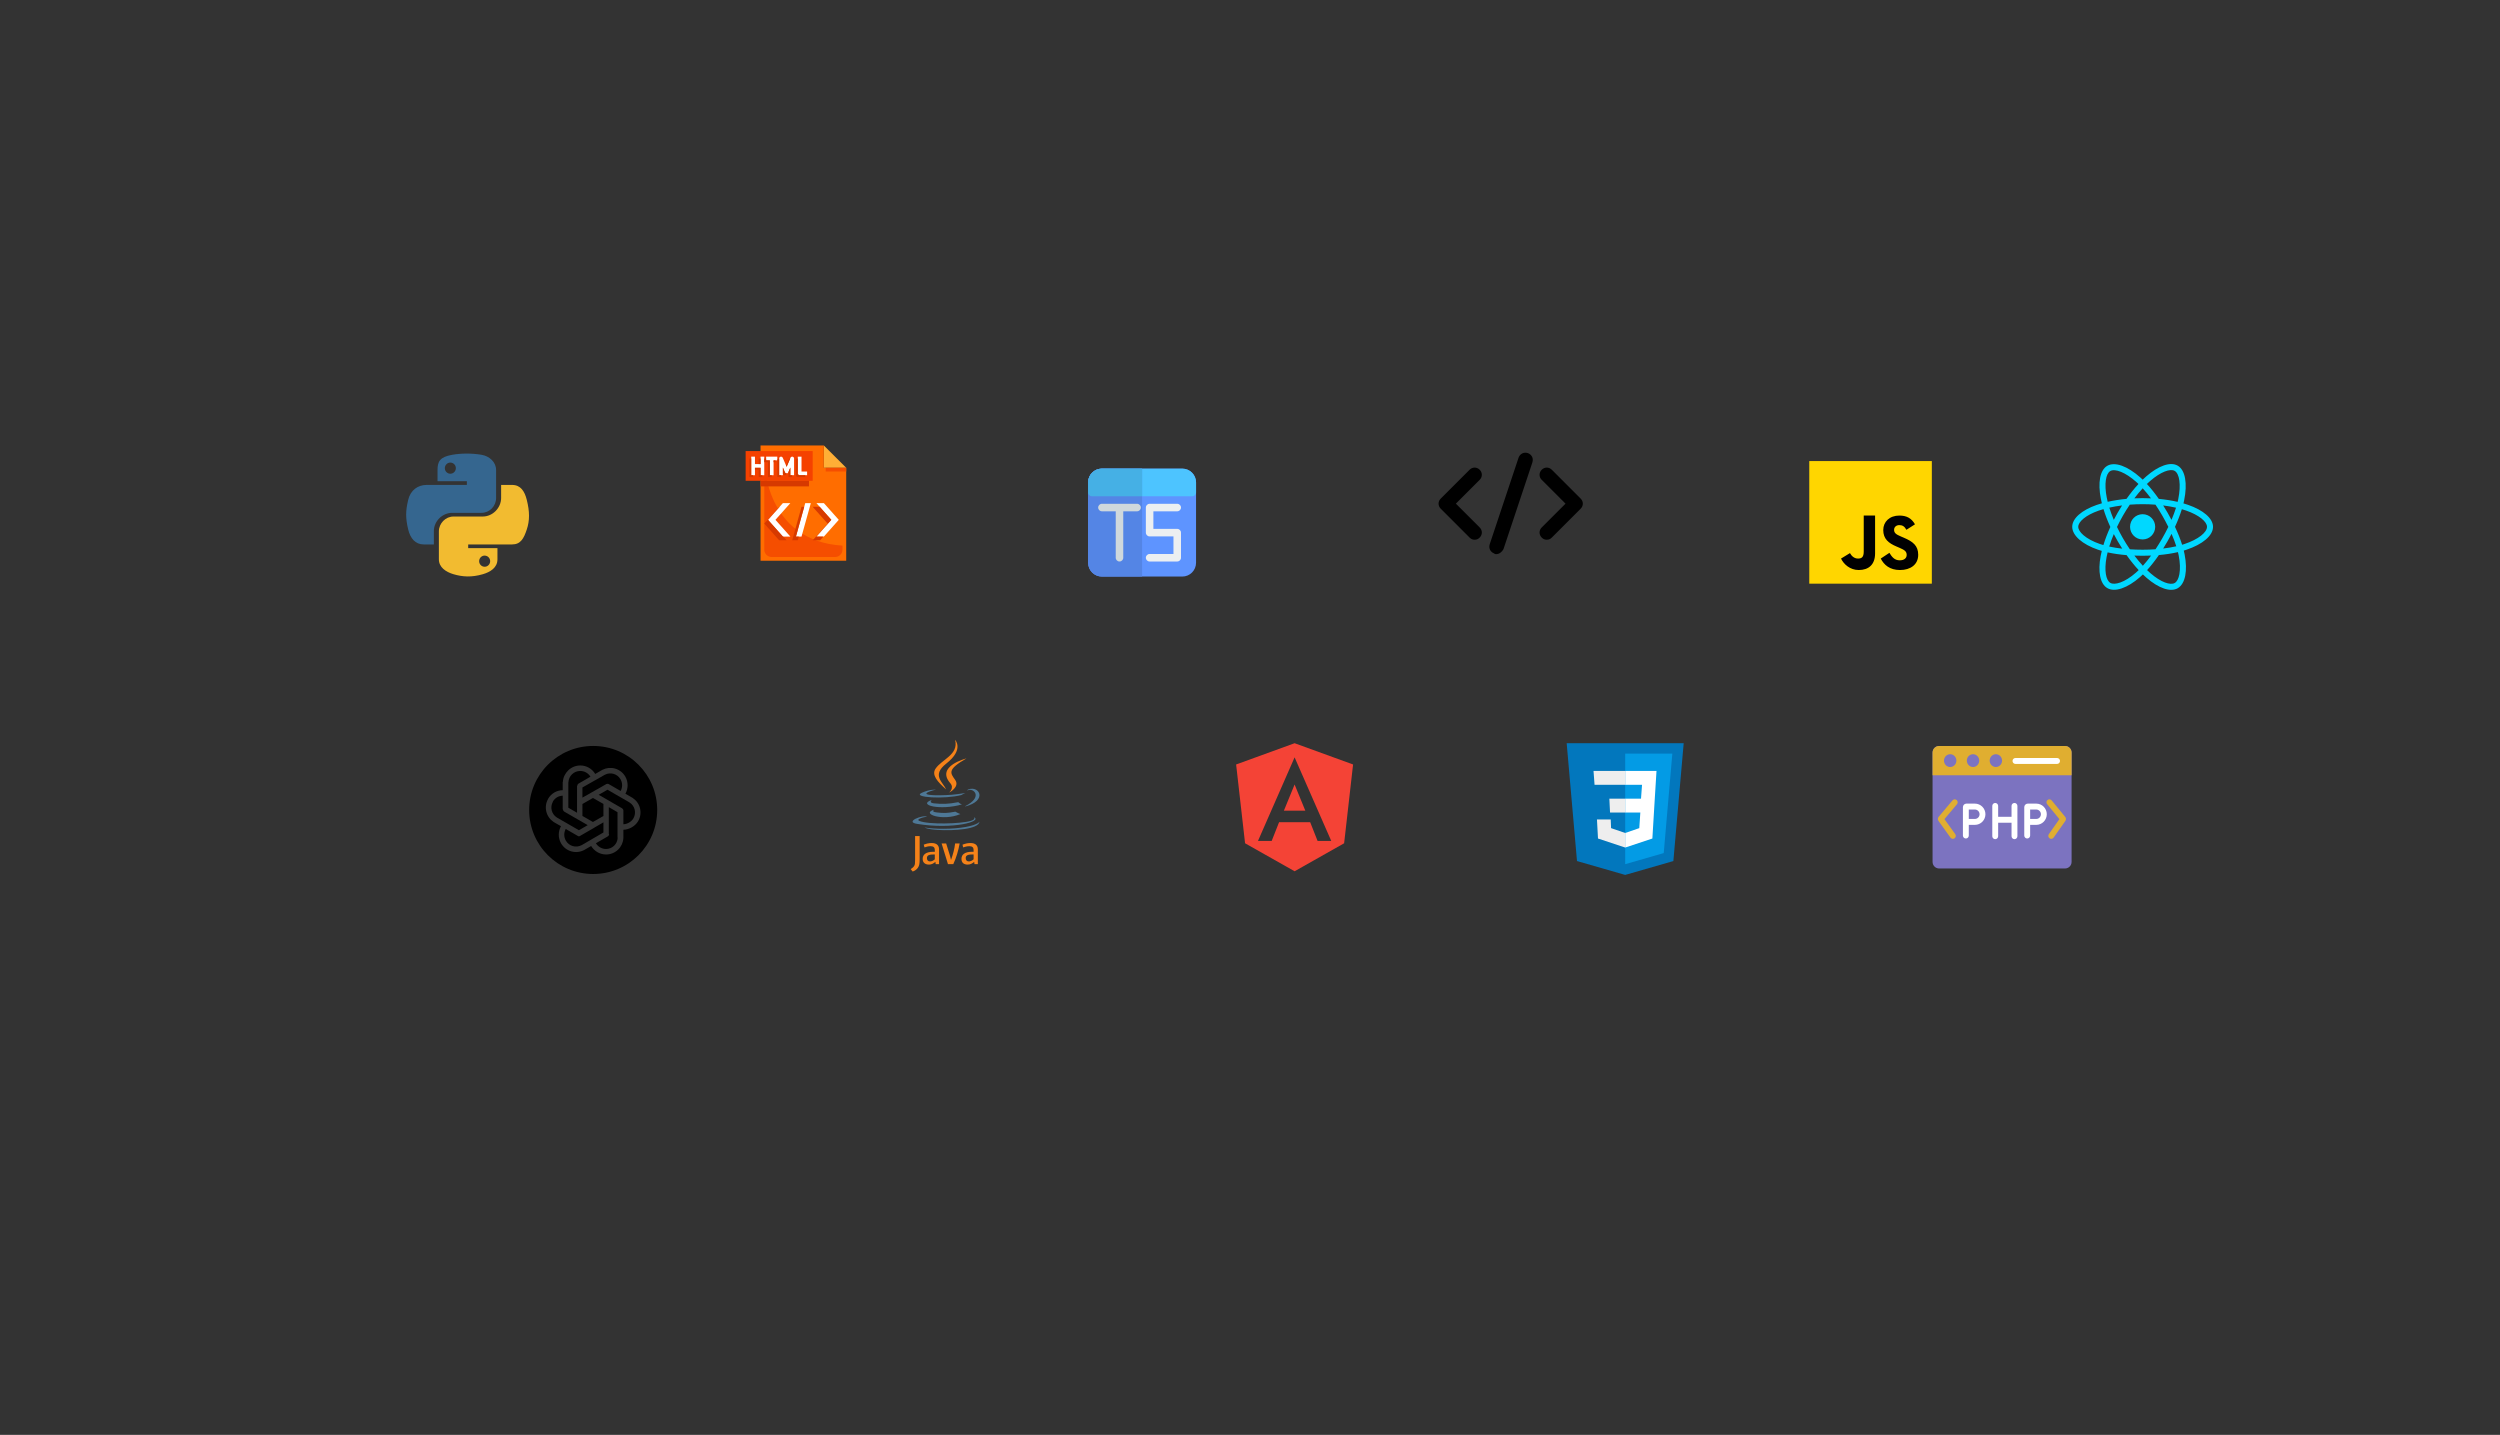 <svg xmlns="http://www.w3.org/2000/svg" xmlns:xlink="http://www.w3.org/1999/xlink" width="1366" zoomAndPan="magnify" viewBox="0 0 1024.5 588" height="784" preserveAspectRatio="xMidYMid meet" version="1.0"><rect x="0" y="0" width="1024.5" height="588" fill="#333333" stroke="none"/><defs><clipPath id="4e0b844ab5"><path d="M 373 303.191 L 401 303.191 L 401 357.164 L 373 357.164 Z M 373 303.191 " clip-rule="nonzero"/></clipPath><clipPath id="e9237e4e4c"><path d="M 337 182.562 L 346.785 182.562 L 346.785 192 L 337 192 Z M 337 182.562 " clip-rule="nonzero"/></clipPath><clipPath id="8197b5eec0"><path d="M 311 182.562 L 346.785 182.562 L 346.785 229.789 L 311 229.789 Z M 311 182.562 " clip-rule="nonzero"/></clipPath><clipPath id="f2a5b770e8"><path d="M 338 191 L 346.785 191 L 346.785 194 L 338 194 Z M 338 191 " clip-rule="nonzero"/></clipPath><clipPath id="1aba5d431c"><path d="M 305.559 184 L 334 184 L 334 198 L 305.559 198 Z M 305.559 184 " clip-rule="nonzero"/></clipPath><clipPath id="7d3eefa297"><path d="M 642.012 304.566 L 689.988 304.566 L 689.988 358.543 L 642.012 358.543 Z M 642.012 304.566 " clip-rule="nonzero"/></clipPath><clipPath id="411687b485"><path d="M 446.016 192.152 L 490.246 192.152 L 490.246 236.379 L 446.016 236.379 Z M 446.016 192.152 " clip-rule="nonzero"/></clipPath><clipPath id="176c08a396"><path d="M 446.016 192.152 L 490.246 192.152 L 490.246 204 L 446.016 204 Z M 446.016 192.152 " clip-rule="nonzero"/></clipPath><clipPath id="a4cdbf472d"><path d="M 446.016 192.152 L 469 192.152 L 469 236.379 L 446.016 236.379 Z M 446.016 192.152 " clip-rule="nonzero"/></clipPath><clipPath id="07f4603ad9"><path d="M 446.016 192.152 L 469 192.152 L 469 204 L 446.016 204 Z M 446.016 192.152 " clip-rule="nonzero"/></clipPath><clipPath id="18273249bc"><path d="M 791.965 305.691 L 848.938 305.691 L 848.938 355.918 L 791.965 355.918 Z M 791.965 305.691 " clip-rule="nonzero"/></clipPath><clipPath id="db7e2fb6c8"><path d="M 791.965 305.691 L 848.938 305.691 L 848.938 318 L 791.965 318 Z M 791.965 305.691 " clip-rule="nonzero"/></clipPath><clipPath id="3abe412151"><path d="M 216.848 305.691 L 269.324 305.691 L 269.324 358.164 L 216.848 358.164 Z M 216.848 305.691 " clip-rule="nonzero"/></clipPath><clipPath id="08dc8114f1"><path d="M 179 198 L 217 198 L 217 236.645 L 179 236.645 Z M 179 198 " clip-rule="nonzero"/></clipPath><clipPath id="f2937b994a"><path d="M 166.234 185.668 L 204 185.668 L 204 224 L 166.234 224 Z M 166.234 185.668 " clip-rule="nonzero"/></clipPath><clipPath id="161dd5ca0d"><path d="M 741.438 188.953 L 791.664 188.953 L 791.664 239.18 L 741.438 239.18 Z M 741.438 188.953 " clip-rule="nonzero"/></clipPath><clipPath id="0b1362f95b"><path d="M 589.098 191 L 608 191 L 608 222 L 589.098 222 Z M 589.098 191 " clip-rule="nonzero"/></clipPath><clipPath id="cbfc3bc58e"><path d="M 610 185.113 L 629 185.113 L 629 227.09 L 610 227.09 Z M 610 185.113 " clip-rule="nonzero"/></clipPath><clipPath id="718911dfa2"><path d="M 506.539 304.566 L 554.516 304.566 L 554.516 357.043 L 506.539 357.043 Z M 506.539 304.566 " clip-rule="nonzero"/></clipPath><clipPath id="69021edba5"><path d="M 849.199 190 L 906.922 190 L 906.922 242 L 849.199 242 Z M 849.199 190 " clip-rule="nonzero"/></clipPath></defs><path fill="#4e7896" d="M 382.832 331.812 C 382.832 331.812 381.402 332.68 383.824 332.926 C 386.742 333.297 388.297 333.234 391.523 332.617 C 391.523 332.617 392.395 333.172 393.574 333.605 C 386.309 336.695 377.117 333.422 382.832 331.812 Z M 381.898 327.793 C 381.898 327.793 380.348 328.969 382.77 329.215 C 385.938 329.527 388.418 329.586 392.703 328.723 C 392.703 328.723 393.262 329.34 394.195 329.648 C 385.438 332.246 375.629 329.898 381.898 327.793 Z M 399.039 334.84 C 399.039 334.84 400.094 335.707 397.859 336.387 C 393.699 337.625 380.41 337.996 376.684 336.387 C 375.379 335.832 377.863 335.027 378.672 334.902 C 379.477 334.719 379.914 334.719 379.914 334.719 C 378.484 333.73 370.414 336.758 375.816 337.625 C 390.656 340.035 402.887 336.574 399.039 334.84 Z M 383.516 323.59 C 383.516 323.59 376.746 325.199 381.094 325.754 C 382.957 326 386.621 325.941 390.035 325.691 C 392.828 325.445 395.621 324.949 395.621 324.949 C 395.621 324.949 394.629 325.383 393.945 325.816 C 387.055 327.609 373.828 326.805 377.617 324.949 C 380.844 323.406 383.516 323.59 383.516 323.59 Z M 395.621 330.328 C 402.578 326.742 399.348 323.281 397.113 323.715 C 396.555 323.836 396.305 323.961 396.305 323.961 C 396.305 323.961 396.492 323.59 396.926 323.465 C 401.336 321.922 404.812 328.102 395.5 330.516 C 395.5 330.516 395.562 330.453 395.621 330.328 Z M 384.199 340.098 C 390.902 340.527 401.148 339.848 401.398 336.695 C 401.398 336.695 400.902 337.934 395.871 338.859 C 390.16 339.91 383.082 339.785 378.922 339.105 C 378.922 339.105 379.789 339.848 384.199 340.098 Z M 384.199 340.098 " fill-opacity="1" fill-rule="nonzero"/><g clip-path="url(#4e0b844ab5)"><path fill="#f58219" d="M 391.398 303.191 C 391.398 303.191 395.25 307.086 387.738 312.957 C 381.715 317.719 386.371 320.438 387.738 323.527 C 384.195 320.375 381.652 317.594 383.391 314.996 C 385.938 311.164 392.953 309.312 391.398 303.191 Z M 389.414 320.934 C 391.215 322.973 388.918 324.828 388.918 324.828 C 388.918 324.828 393.512 322.477 391.402 319.574 C 389.477 316.789 387.984 315.43 396.059 310.797 C 396.059 310.797 383.328 313.949 389.414 320.934 Z M 384.82 354.129 L 384.82 348.07 C 384.82 346.523 383.949 345.473 381.777 345.473 C 380.535 345.473 379.477 345.781 378.547 346.152 L 378.859 347.266 C 379.539 347.02 380.41 346.77 381.34 346.77 C 382.52 346.77 383.078 347.266 383.078 348.254 L 383.078 349.059 L 382.461 349.059 C 379.48 349.059 378.113 350.172 378.113 351.965 C 378.113 353.449 379.043 354.312 380.719 354.312 C 381.777 354.312 382.582 353.82 383.328 353.199 L 383.453 354.129 Z M 383.078 352.152 C 382.457 352.707 381.777 353.016 381.156 353.016 C 380.348 353.016 379.852 352.523 379.852 351.656 C 379.852 350.789 380.348 350.172 382.336 350.172 L 383.078 350.172 Z M 390.656 354.129 L 388.48 354.129 L 385.875 345.66 L 387.738 345.66 L 389.352 350.852 L 389.723 352.398 C 390.531 350.172 391.152 347.887 391.402 345.66 L 393.262 345.66 C 392.766 348.441 391.898 351.469 390.656 354.129 Z M 400.715 354.129 L 400.715 348.07 C 400.715 346.523 399.844 345.473 397.672 345.473 C 396.43 345.473 395.375 345.781 394.441 346.152 L 394.691 347.266 C 395.438 347.02 396.305 346.77 397.238 346.77 C 398.418 346.77 398.977 347.266 398.977 348.254 L 398.977 349.059 L 398.355 349.059 C 395.375 349.059 394.008 350.172 394.008 351.965 C 394.008 353.449 394.879 354.312 396.555 354.312 C 397.672 354.312 398.48 353.82 399.223 353.199 L 399.348 354.129 Z M 398.977 352.152 C 398.355 352.707 397.672 353.016 397.051 353.016 C 396.242 353.016 395.746 352.523 395.746 351.656 C 395.746 350.789 396.242 350.172 398.23 350.172 L 398.977 350.172 Z M 376.188 355.551 C 375.691 356.293 374.945 356.848 374.016 357.156 L 373.207 356.168 C 373.828 355.797 374.449 355.242 374.695 354.746 C 374.945 354.316 375.008 353.695 375.008 352.273 L 375.008 342.633 L 376.871 342.633 L 376.871 352.152 C 376.871 354.066 376.684 354.809 376.188 355.551 Z M 376.188 355.551 " fill-opacity="1" fill-rule="nonzero"/></g><g clip-path="url(#e9237e4e4c)"><path fill="#ffaf36" d="M 337.621 182.562 L 346.777 191.703 L 337.621 191.703 Z M 337.621 182.562 " fill-opacity="1" fill-rule="nonzero"/></g><g clip-path="url(#8197b5eec0)"><path fill="#ff6d00" d="M 346.777 191.703 L 346.777 229.789 L 311.672 229.789 L 311.672 182.562 L 337.621 182.562 L 337.621 191.703 Z M 346.777 191.703 " fill-opacity="1" fill-rule="nonzero"/></g><path fill="#f54e00" d="M 313.195 188.656 L 313.195 225.219 C 313.195 225.625 313.273 226.012 313.43 226.387 C 313.582 226.758 313.805 227.09 314.09 227.375 C 314.379 227.66 314.707 227.879 315.082 228.035 C 315.457 228.188 315.844 228.266 316.25 228.266 L 342.199 228.266 C 342.605 228.266 342.992 228.188 343.367 228.035 C 343.742 227.879 344.07 227.66 344.359 227.375 C 344.645 227.09 344.867 226.758 345.02 226.387 C 345.176 226.012 345.254 225.625 345.254 225.219 L 345.254 223.602 C 313.195 221.629 313.195 188.656 313.195 188.656 Z M 313.195 188.656 " fill-opacity="1" fill-rule="nonzero"/><g clip-path="url(#f2a5b770e8)"><path fill="#f54e00" d="M 338.383 191.703 L 346.777 191.703 L 346.777 193.227 L 338.383 193.227 Z M 338.383 191.703 " fill-opacity="1" fill-rule="nonzero"/></g><g clip-path="url(#1aba5d431c)"><path fill="#f54100" d="M 305.562 184.848 L 333.039 184.848 L 333.039 197.035 L 305.562 197.035 Z M 305.562 184.848 " fill-opacity="1" fill-rule="nonzero"/></g><path fill="#d63900" d="M 311.672 197.035 L 331.516 197.035 L 331.516 199.32 L 311.672 199.32 Z M 311.672 197.035 " fill-opacity="1" fill-rule="nonzero"/><path fill="#ffffff" d="M 328.461 193.227 L 328.461 187.133 L 326.934 187.133 L 326.934 193.988 C 326.934 194.199 327.008 194.379 327.16 194.527 C 327.309 194.676 327.488 194.75 327.699 194.75 L 330.75 194.75 L 330.75 193.227 Z M 328.461 193.227 " fill-opacity="1" fill-rule="nonzero"/><path fill="#ffffff" d="M 311.672 190.18 L 309.379 190.18 L 309.379 187.133 L 307.855 187.133 L 307.855 194.75 L 309.379 194.75 L 309.379 191.703 L 311.672 191.703 L 311.672 194.75 L 313.195 194.75 L 313.195 187.133 L 311.672 187.133 Z M 311.672 190.18 " fill-opacity="1" fill-rule="nonzero"/><path fill="#ffffff" d="M 313.961 188.656 L 315.484 188.656 L 315.484 194.75 L 317.012 194.75 L 317.012 188.656 L 318.539 188.656 L 318.539 187.133 L 313.961 187.133 Z M 313.961 188.656 " fill-opacity="1" fill-rule="nonzero"/><path fill="#ffffff" d="M 324.797 187.148 C 324.621 187.113 324.449 187.133 324.289 187.219 C 324.129 187.301 324.012 187.43 323.941 187.594 L 322.355 191.293 L 320.766 187.594 C 320.695 187.43 320.578 187.305 320.418 187.219 C 320.258 187.137 320.09 187.113 319.914 187.148 C 319.734 187.184 319.59 187.273 319.473 187.414 C 319.359 187.555 319.301 187.715 319.301 187.895 L 319.301 194.75 L 320.828 194.75 L 320.828 191.605 L 321.652 193.527 C 321.785 193.836 322.02 193.988 322.355 193.988 C 322.691 193.988 322.926 193.836 323.059 193.527 L 323.883 191.605 L 323.883 194.75 L 325.41 194.75 L 325.41 187.895 C 325.41 187.715 325.352 187.555 325.234 187.414 C 325.121 187.273 324.977 187.184 324.797 187.148 Z M 324.797 187.148 " fill-opacity="1" fill-rule="nonzero"/><path fill="#ffffff" d="M 320.828 219.887 L 314.723 213.031 L 320.828 206.176 L 323.883 206.176 L 317.777 213.031 L 323.883 219.887 Z M 320.828 219.887 " fill-opacity="1" fill-rule="nonzero"/><path fill="#ffffff" d="M 337.621 219.887 L 343.727 213.031 L 337.621 206.176 L 334.566 206.176 L 340.672 213.031 L 334.566 219.887 Z M 337.621 219.887 " fill-opacity="1" fill-rule="nonzero"/><path fill="#ffffff" d="M 326.172 219.887 L 329.988 206.176 L 332.277 206.176 L 328.461 219.887 Z M 326.172 219.887 " fill-opacity="1" fill-rule="nonzero"/><path fill="#d63900" d="M 314.723 213.031 L 319.473 207.699 L 319.301 207.699 L 313.195 214.555 L 319.301 221.41 L 322.355 221.41 L 321 219.887 L 320.828 219.887 Z M 314.723 213.031 " fill-opacity="1" fill-rule="nonzero"/><path fill="#d63900" d="M 340.672 213.031 L 335.926 207.699 L 333.039 207.699 L 339.148 214.555 L 333.039 221.41 L 336.094 221.41 L 337.449 219.887 L 334.566 219.887 Z M 340.672 213.031 " fill-opacity="1" fill-rule="nonzero"/><path fill="#d63900" d="M 329.562 207.699 L 328.461 207.699 L 324.645 221.41 L 326.934 221.41 L 327.359 219.887 L 326.172 219.887 Z M 329.562 207.699 " fill-opacity="1" fill-rule="nonzero"/><path fill="#d63900" d="M 326.934 193.988 L 326.934 187.895 L 326.172 187.895 L 326.172 194.75 C 326.172 194.961 326.246 195.141 326.395 195.289 C 326.543 195.438 326.723 195.512 326.934 195.512 L 329.988 195.512 L 329.988 194.75 L 327.699 194.75 C 327.488 194.75 327.309 194.676 327.16 194.527 C 327.008 194.379 326.934 194.199 326.934 193.988 Z M 326.934 193.988 " fill-opacity="1" fill-rule="nonzero"/><path fill="#d63900" d="M 310.906 187.895 L 311.672 187.895 L 311.672 190.18 L 310.906 190.18 Z M 310.906 187.895 " fill-opacity="1" fill-rule="nonzero"/><path fill="#d63900" d="M 307.855 187.895 L 307.09 187.895 L 307.09 195.512 L 308.617 195.512 L 308.617 194.75 L 307.855 194.75 Z M 307.855 187.895 " fill-opacity="1" fill-rule="nonzero"/><path fill="#d63900" d="M 311.672 191.703 L 309.379 191.703 L 309.379 192.465 L 310.906 192.465 L 310.906 195.512 L 312.434 195.512 L 312.434 194.75 L 311.672 194.75 Z M 311.672 191.703 " fill-opacity="1" fill-rule="nonzero"/><path fill="#d63900" d="M 317.012 188.656 L 317.777 188.656 L 317.777 189.418 L 317.012 189.418 Z M 317.012 188.656 " fill-opacity="1" fill-rule="nonzero"/><path fill="#d63900" d="M 315.484 188.656 L 313.961 188.656 L 313.961 187.895 L 313.195 187.895 L 313.195 189.418 L 314.723 189.418 L 314.723 195.512 L 316.25 195.512 L 316.25 194.75 L 315.484 194.75 Z M 315.484 188.656 " fill-opacity="1" fill-rule="nonzero"/><path fill="#d63900" d="M 319.301 187.906 C 319.25 187.902 319.199 187.902 319.148 187.91 C 318.973 187.945 318.824 188.035 318.711 188.176 C 318.598 188.316 318.539 188.477 318.539 188.656 L 318.539 195.512 L 320.066 195.512 L 320.066 194.75 L 319.301 194.75 Z M 319.301 187.906 " fill-opacity="1" fill-rule="nonzero"/><path fill="#d63900" d="M 323.812 187.902 C 323.512 187.93 323.301 188.082 323.18 188.359 L 322.137 190.789 L 322.355 191.297 Z M 323.812 187.902 " fill-opacity="1" fill-rule="nonzero"/><path fill="#d63900" d="M 321.652 193.527 L 320.828 191.605 L 320.828 194.141 L 320.891 194.285 C 321.023 194.594 321.258 194.746 321.594 194.746 C 321.926 194.746 322.16 194.594 322.293 194.285 L 322.426 193.973 C 322.402 193.973 322.379 193.984 322.355 193.984 C 322.02 193.984 321.789 193.832 321.652 193.527 Z M 321.652 193.527 " fill-opacity="1" fill-rule="nonzero"/><path fill="#d63900" d="M 323.883 191.605 L 323.117 193.383 L 323.117 195.512 L 324.645 195.512 L 324.645 194.75 L 323.883 194.75 Z M 323.883 191.605 " fill-opacity="1" fill-rule="nonzero"/><g clip-path="url(#7d3eefa297)"><path fill="#0277bd" d="M 689.977 304.566 L 642.023 304.566 L 646.254 352.859 L 666 358.543 L 685.746 352.859 Z M 689.977 304.566 " fill-opacity="1" fill-rule="nonzero"/></g><path fill="#039be5" d="M 666 308.828 L 666 354.137 L 681.797 349.594 L 685.324 308.828 Z M 666 308.828 " fill-opacity="1" fill-rule="nonzero"/><path fill="#ffffff" d="M 678.836 315.93 L 666 315.93 L 666 321.613 L 672.91 321.613 L 672.488 327.293 L 666 327.293 L 666 332.977 L 672.207 332.977 L 671.781 339.367 L 666 341.355 L 666 347.32 L 677.141 343.629 L 678.129 327.293 Z M 678.836 315.93 " fill-opacity="1" fill-rule="nonzero"/><path fill="#eeeeee" d="M 666 315.93 L 666 321.613 L 653.449 321.613 L 653.023 315.93 Z M 659.512 327.293 L 659.793 332.977 L 666 332.977 L 666 327.293 Z M 660.078 335.816 L 654.434 335.816 L 654.859 343.629 L 666 347.32 L 666 341.355 L 660.219 339.367 Z M 660.078 335.816 " fill-opacity="1" fill-rule="nonzero"/><g clip-path="url(#411687b485)"><path fill="#5e94ff" d="M 451.57 192.051 C 448.445 192.051 445.914 194.582 445.914 197.707 L 445.914 230.621 C 445.914 233.746 448.445 236.277 451.57 236.277 L 484.484 236.277 C 487.609 236.277 490.141 233.746 490.141 230.621 L 490.141 197.707 C 490.141 194.582 487.609 192.051 484.484 192.051 Z M 451.57 192.051 " fill-opacity="1" fill-rule="nonzero"/></g><g clip-path="url(#176c08a396)"><path fill="#4dc4ff" d="M 451.57 192.051 C 448.445 192.051 445.914 194.582 445.914 197.707 L 445.914 201.82 C 445.914 202.672 446.605 203.363 447.457 203.363 L 488.598 203.363 C 489.453 203.363 490.141 202.672 490.141 201.82 L 490.141 197.707 C 490.141 194.582 487.609 192.051 484.484 192.051 Z M 451.57 192.051 " fill-opacity="1" fill-rule="nonzero"/></g><g clip-path="url(#a4cdbf472d)"><path fill="#5485e5" d="M 468.027 192.051 L 468.027 236.277 L 451.57 236.277 C 448.445 236.277 445.914 233.746 445.914 230.621 L 445.914 197.707 C 445.914 194.582 448.445 192.051 451.57 192.051 Z M 468.027 192.051 " fill-opacity="1" fill-rule="evenodd"/></g><g clip-path="url(#07f4603ad9)"><path fill="#45b0e5" d="M 468.027 192.051 L 468.027 203.363 L 447.457 203.363 C 446.605 203.363 445.914 202.672 445.914 201.82 L 445.914 197.707 C 445.914 194.582 448.445 192.051 451.57 192.051 Z M 468.027 192.051 " fill-opacity="1" fill-rule="evenodd"/></g><path fill="#eceff1" d="M 469.57 207.992 C 469.57 207.141 470.262 206.449 471.113 206.449 L 482.43 206.449 C 483.281 206.449 483.973 207.141 483.973 207.992 C 483.973 208.844 483.281 209.535 482.43 209.535 L 472.656 209.535 L 472.656 216.734 L 482.43 216.734 C 483.281 216.734 483.973 217.426 483.973 218.277 L 483.973 228.562 C 483.973 229.414 483.281 230.105 482.43 230.105 L 471.113 230.105 C 470.262 230.105 469.57 229.414 469.57 228.562 C 469.57 227.711 470.262 227.02 471.113 227.02 L 480.887 227.02 L 480.887 219.82 L 471.113 219.82 C 470.262 219.82 469.57 219.129 469.57 218.277 Z M 469.57 207.992 " fill-opacity="1" fill-rule="evenodd"/><path fill="#cfd8dc" d="M 450.027 207.992 C 450.027 207.141 450.719 206.449 451.57 206.449 L 465.973 206.449 C 466.824 206.449 467.516 207.141 467.516 207.992 C 467.516 208.844 466.824 209.535 465.973 209.535 L 460.312 209.535 L 460.312 228.562 C 460.312 229.414 459.625 230.105 458.77 230.105 C 457.918 230.105 457.227 229.414 457.227 228.562 L 457.227 209.535 L 451.57 209.535 C 450.719 209.535 450.027 208.844 450.027 207.992 Z M 450.027 207.992 " fill-opacity="1" fill-rule="evenodd"/><g clip-path="url(#18273249bc)"><path fill="#7c73c0" d="M 791.965 308.402 C 791.965 306.914 793.16 305.703 794.641 305.703 L 846.262 305.703 C 847.738 305.703 848.938 306.914 848.938 308.402 L 848.938 353.203 C 848.938 354.695 847.738 355.902 846.262 355.902 L 794.641 355.902 C 793.16 355.902 791.965 354.695 791.965 353.203 Z M 791.965 308.402 " fill-opacity="1" fill-rule="nonzero"/></g><g clip-path="url(#db7e2fb6c8)"><path fill="#e0ae30" d="M 846.262 305.703 L 794.641 305.703 C 793.16 305.703 791.965 306.914 791.965 308.402 L 791.965 317.699 L 848.938 317.699 L 848.938 308.402 C 848.938 306.914 847.738 305.703 846.262 305.703 Z M 846.262 305.703 " fill-opacity="1" fill-rule="nonzero"/></g><path fill="#7c73c0" d="M 801.727 311.699 C 801.727 313.148 800.59 314.324 799.188 314.324 C 797.781 314.324 796.645 313.148 796.645 311.699 C 796.645 310.254 797.781 309.078 799.188 309.078 C 800.59 309.078 801.727 310.254 801.727 311.699 Z M 801.727 311.699 " fill-opacity="1" fill-rule="nonzero"/><path fill="#7c73c0" d="M 811.09 311.699 C 811.09 313.148 809.949 314.324 808.547 314.324 C 807.145 314.324 806.008 313.148 806.008 311.699 C 806.008 310.254 807.145 309.078 808.547 309.078 C 809.949 309.078 811.09 310.254 811.09 311.699 Z M 811.09 311.699 " fill-opacity="1" fill-rule="nonzero"/><path fill="#7c73c0" d="M 820.449 311.699 C 820.449 313.148 819.312 314.324 817.91 314.324 C 816.504 314.324 815.367 313.148 815.367 311.699 C 815.367 310.254 816.504 309.078 817.91 309.078 C 819.312 309.078 820.449 310.254 820.449 311.699 Z M 820.449 311.699 " fill-opacity="1" fill-rule="nonzero"/><path fill="#ffffff" d="M 804.402 330.777 C 804.402 329.973 805.051 329.32 805.848 329.32 L 809.312 329.32 C 811.695 329.32 813.629 331.27 813.629 333.676 C 813.629 336.078 811.695 338.031 809.312 338.031 L 806.809 338.031 L 806.809 342.41 C 806.809 343.078 806.27 343.621 805.605 343.621 C 804.941 343.621 804.402 343.078 804.402 342.41 Z M 806.809 335.602 L 809.312 335.602 C 810.367 335.602 811.223 334.738 811.223 333.676 C 811.223 332.609 810.367 331.746 809.312 331.746 L 806.809 331.746 Z M 806.809 335.602 " fill-opacity="1" fill-rule="evenodd"/><path fill="#ffffff" d="M 829.543 330.777 C 829.543 329.973 830.191 329.32 830.992 329.32 L 834.457 329.32 C 836.84 329.32 838.773 331.27 838.773 333.676 C 838.773 336.078 836.84 338.031 834.457 338.031 L 831.953 338.031 L 831.953 342.41 C 831.953 343.078 831.414 343.621 830.746 343.621 C 830.082 343.621 829.543 343.078 829.543 342.41 Z M 831.953 335.602 L 834.457 335.602 C 835.512 335.602 836.363 334.738 836.363 333.676 C 836.363 332.609 835.512 331.746 834.457 331.746 L 831.953 331.746 Z M 831.953 335.602 " fill-opacity="1" fill-rule="evenodd"/><path fill="#ffffff" d="M 817.641 329.051 C 818.305 329.051 818.844 329.594 818.844 330.262 L 818.844 334.715 L 824.328 334.715 L 824.328 330.262 C 824.328 329.594 824.867 329.051 825.531 329.051 C 826.195 329.051 826.734 329.594 826.734 330.262 L 826.734 342.68 C 826.734 343.348 826.195 343.895 825.531 343.895 C 824.867 343.895 824.328 343.348 824.328 342.68 L 824.328 337.145 L 818.844 337.145 L 818.844 342.68 C 818.844 343.348 818.305 343.895 817.641 343.895 C 816.977 343.895 816.438 343.348 816.438 342.68 L 816.438 330.262 C 816.438 329.594 816.977 329.051 817.641 329.051 Z M 817.641 329.051 " fill-opacity="1" fill-rule="evenodd"/><path fill="#e0ae30" d="M 801.836 327.852 C 802.344 328.289 802.406 329.055 801.977 329.566 L 796.836 335.676 L 801.262 341.832 C 801.648 342.375 801.531 343.133 800.992 343.527 C 800.453 343.922 799.703 343.801 799.312 343.258 L 794.395 336.418 C 794.031 335.914 794.059 335.227 794.457 334.75 L 800.141 327.992 C 800.57 327.48 801.328 327.418 801.836 327.852 Z M 801.836 327.852 " fill-opacity="1" fill-rule="evenodd"/><path fill="#e0ae30" d="M 839.074 327.844 C 838.562 328.273 838.492 329.039 838.914 329.555 L 843.941 335.676 L 839.613 341.84 C 839.23 342.387 839.359 343.145 839.902 343.535 C 840.441 343.922 841.195 343.793 841.578 343.246 L 846.383 336.406 C 846.73 335.906 846.707 335.234 846.32 334.762 L 840.77 328.004 C 840.344 327.488 839.586 327.418 839.074 327.844 Z M 839.074 327.844 " fill-opacity="1" fill-rule="evenodd"/><path fill="#ffffff" d="M 824.73 311.844 C 824.73 311.172 825.27 310.629 825.934 310.629 L 842.984 310.629 C 843.648 310.629 844.188 311.172 844.188 311.844 C 844.188 312.516 843.648 313.059 842.984 313.059 L 825.934 313.059 C 825.27 313.059 824.73 312.516 824.73 311.844 Z M 824.73 311.844 " fill-opacity="1" fill-rule="evenodd"/><path fill="#000000" d="M 247.285 336.988 L 243.613 339.125 C 243.613 339.129 243.645 339.129 243.645 339.129 L 237.797 342.504 C 237.797 342.504 237.797 342.504 237.797 342.508 C 237.777 342.516 237.762 342.527 237.742 342.535 C 237.738 342.539 237.734 342.543 237.73 342.547 C 237.715 342.551 237.703 342.562 237.691 342.566 C 237.68 342.574 237.668 342.59 237.66 342.594 C 237.656 342.594 237.656 342.613 237.652 342.617 C 237.52 342.668 237.375 342.738 237.234 342.738 C 237.094 342.738 236.957 342.672 236.82 342.617 C 236.816 342.617 236.812 342.574 236.809 342.57 C 236.801 342.566 236.793 342.562 236.785 342.559 C 236.77 342.555 236.754 342.547 236.742 342.539 C 236.738 342.539 236.734 342.535 236.73 342.535 C 236.711 342.523 236.691 342.516 236.672 342.504 L 234.422 341.203 C 234.414 341.199 234.406 341.195 234.398 341.191 C 234.395 341.188 234.387 341.184 234.379 341.18 C 234.379 341.18 234.379 341.18 234.375 341.18 L 231.84 339.715 C 231.031 341.184 231.027 343.004 231.883 344.488 C 231.895 344.508 231.906 344.523 231.914 344.543 C 233.23 346.762 236.031 347.559 238.312 346.363 C 238.332 346.352 238.355 346.344 238.375 346.336 L 242.176 344.125 C 242.18 344.125 242.164 344.125 242.168 344.121 L 247.285 341.148 Z M 247.285 336.988 " fill-opacity="1" fill-rule="nonzero"/><path fill="#000000" d="M 257.98 328.852 C 257.965 328.84 257.945 328.824 257.926 328.812 L 254.125 326.617 C 254.125 326.617 254.121 326.617 254.121 326.617 L 248.945 323.629 L 245.906 325.383 C 245.898 325.387 245.895 325.391 245.887 325.395 L 245.344 325.707 L 254.895 331.223 C 254.898 331.223 254.898 331.227 254.902 331.227 C 254.914 331.234 254.926 331.242 254.938 331.25 C 254.941 331.25 254.945 331.254 254.953 331.258 C 254.961 331.266 254.969 331.273 254.98 331.277 C 254.988 331.281 254.992 331.289 255 331.293 C 255.008 331.301 255.012 331.305 255.02 331.312 C 255.027 331.316 255.039 331.328 255.047 331.336 C 255.051 331.34 255.051 331.352 255.055 331.355 C 255.066 331.363 255.078 331.402 255.09 331.402 C 255.172 331.613 255.238 331.543 255.297 331.633 C 255.301 331.641 255.305 331.629 255.309 331.633 C 255.312 331.641 255.316 331.652 255.32 331.66 C 255.328 331.672 255.336 331.688 255.344 331.703 C 255.344 331.703 255.344 331.703 255.344 331.707 C 255.383 331.785 255.414 331.871 255.434 331.957 C 255.434 331.961 255.434 331.961 255.434 331.961 C 255.438 331.977 255.438 331.988 255.441 332.004 C 255.441 332.008 255.445 332.012 255.445 332.016 C 255.445 332.027 255.449 332.039 255.449 332.051 C 255.449 332.059 255.453 332.066 255.453 332.074 C 255.453 332.082 255.453 332.09 255.457 332.098 C 255.457 332.109 255.457 332.121 255.457 332.133 C 255.457 332.141 255.461 332.145 255.461 332.152 C 255.461 332.164 255.465 332.18 255.465 332.195 C 255.465 332.195 255.469 332.199 255.469 332.199 L 255.469 337.781 C 256.938 337.742 258.719 336.836 259.578 335.355 C 259.59 335.336 259.594 335.316 259.605 335.301 C 260.867 333.051 260.16 330.23 257.98 328.852 Z M 257.98 328.852 " fill-opacity="1" fill-rule="nonzero"/><g clip-path="url(#3abe412151)"><path fill="#000000" d="M 243.086 305.691 C 228.594 305.691 216.848 317.438 216.848 331.93 C 216.848 346.418 228.594 358.164 243.086 358.164 C 257.578 358.164 269.324 346.418 269.324 331.93 C 269.324 317.438 257.578 305.691 243.086 305.691 Z M 261.527 336.48 C 261.516 336.504 261.504 336.527 261.488 336.547 C 260.219 338.691 257.672 339.992 255.469 340.031 L 255.469 343.332 C 255.469 343.387 255.461 343.441 255.453 343.496 C 255.352 345.277 254.582 346.941 253.289 348.184 C 251.961 349.465 250.211 350.168 248.363 350.168 C 248.336 350.168 248.312 350.168 248.285 350.168 C 245.793 350.141 243.512 348.789 242.258 346.691 L 239.398 348.34 C 239.352 348.371 239.301 348.395 239.25 348.414 C 238.254 348.914 237.172 349.168 236.078 349.168 C 235.422 349.168 234.758 349.078 234.109 348.891 C 232.34 348.379 230.855 347.219 229.93 345.617 C 229.918 345.594 229.906 345.57 229.895 345.547 C 228.668 343.375 228.695 340.723 229.887 338.586 L 227.027 336.938 C 226.98 336.91 226.93 336.879 226.887 336.848 C 225.395 335.867 224.328 334.375 223.895 332.633 C 223.453 330.844 223.699 328.977 224.625 327.375 C 224.637 327.352 224.621 327.332 224.633 327.309 C 225.906 325.164 228.078 323.859 230.598 323.824 L 230.598 320.523 C 230.598 320.469 230.664 320.414 230.672 320.359 C 230.773 318.578 231.598 316.914 232.891 315.672 C 234.219 314.391 235.969 313.688 237.816 313.688 C 237.844 313.688 237.871 313.688 237.895 313.688 C 240.387 313.715 242.672 315.066 243.926 317.164 L 246.781 315.516 C 246.828 315.488 246.879 315.461 246.93 315.441 C 248.527 314.641 250.344 314.469 252.07 314.965 C 253.84 315.477 255.328 316.641 256.25 318.238 C 256.266 318.262 256.277 318.285 256.285 318.309 C 257.512 320.48 257.48 323.133 256.293 325.27 L 259.148 326.918 C 259.195 326.945 259.238 326.977 259.285 327.012 C 260.773 327.992 261.84 329.484 262.27 331.223 C 262.715 333.012 262.453 334.879 261.527 336.48 Z M 261.527 336.48 " fill-opacity="1" fill-rule="nonzero"/></g><path fill="#000000" d="M 253.055 343.223 L 253.055 332.848 L 249.488 330.77 L 249.488 341.801 C 249.488 341.801 249.547 341.805 249.547 341.805 C 249.547 341.82 249.602 341.832 249.602 341.848 C 249.602 341.855 249.602 341.859 249.602 341.863 C 249.602 341.875 249.598 341.887 249.598 341.898 C 249.598 341.906 249.598 341.914 249.598 341.922 C 249.594 341.934 249.594 341.941 249.594 341.949 C 249.59 341.961 249.59 341.973 249.59 341.98 C 249.586 341.988 249.586 341.992 249.586 341.996 C 249.582 342.012 249.582 342.023 249.578 342.039 C 249.559 342.129 249.527 342.215 249.488 342.293 C 249.48 342.309 249.473 342.324 249.465 342.34 C 249.461 342.348 249.457 342.355 249.453 342.363 C 249.445 342.371 249.441 342.379 249.438 342.387 C 249.383 342.477 249.316 342.559 249.234 342.633 C 249.223 342.645 249.211 342.652 249.199 342.664 C 249.195 342.664 249.195 342.668 249.191 342.672 C 249.18 342.68 249.172 342.684 249.164 342.691 C 249.156 342.695 249.152 342.703 249.145 342.707 C 249.137 342.711 249.129 342.715 249.125 342.723 C 249.113 342.727 249.105 342.734 249.094 342.742 C 249.09 342.742 249.086 342.746 249.082 342.75 C 249.066 342.758 249.055 342.766 249.043 342.773 C 249.043 342.773 249.039 342.773 249.035 342.773 L 244.199 345.566 C 245.07 347 246.637 347.914 248.352 347.914 C 248.371 347.914 248.379 347.914 248.402 347.914 C 250.98 347.883 253.023 345.859 253.129 343.285 C 253.129 343.266 253.055 343.242 253.055 343.223 Z M 253.055 343.223 " fill-opacity="1" fill-rule="nonzero"/><path fill="#000000" d="M 235.531 339.242 C 235.531 339.246 235.535 339.246 235.535 339.246 C 235.539 339.246 235.539 339.25 235.543 339.25 L 237.234 340.227 L 240.84 338.148 L 231.285 332.633 C 231.285 332.633 231.281 332.629 231.281 332.629 C 231.27 332.621 231.258 332.613 231.246 332.605 C 231.238 332.605 231.234 332.602 231.23 332.598 C 231.219 332.59 231.211 332.586 231.203 332.578 C 231.195 332.574 231.188 332.57 231.18 332.562 C 231.176 332.559 231.168 332.555 231.164 332.551 C 231.152 332.543 231.145 332.535 231.133 332.527 C 231.133 332.527 231.129 332.523 231.125 332.52 C 231.027 332.441 230.949 332.344 230.887 332.242 C 230.883 332.234 230.879 332.23 230.875 332.223 C 230.871 332.215 230.863 332.207 230.859 332.195 C 230.852 332.184 230.844 332.168 230.836 332.152 C 230.836 332.152 230.836 332.152 230.836 332.148 C 230.797 332.07 230.766 331.984 230.75 331.898 C 230.746 331.898 230.746 331.895 230.746 331.895 C 230.746 331.883 230.742 331.867 230.738 331.852 C 230.738 331.848 230.738 331.844 230.734 331.84 C 230.734 331.828 230.73 331.816 230.73 331.805 C 230.73 331.797 230.727 331.789 230.727 331.781 C 230.723 331.773 230.719 331.766 230.719 331.758 C 230.719 331.746 230.711 331.734 230.707 331.723 C 230.707 331.715 230.691 331.711 230.691 331.707 C 230.691 331.691 230.66 331.676 230.66 331.66 C 230.66 331.66 230.598 331.66 230.598 331.656 L 230.598 326.074 C 228.918 326.113 227.402 327.02 226.547 328.5 C 226.535 328.52 226.586 328.539 226.578 328.555 C 225.316 330.805 226.02 333.629 228.199 335.008 C 228.219 335.016 228.234 335.027 228.25 335.043 L 235.527 339.242 C 235.527 339.242 235.531 339.242 235.531 339.242 Z M 235.531 339.242 " fill-opacity="1" fill-rule="nonzero"/><path fill="#000000" d="M 238.68 329.469 L 238.68 334.387 L 242.98 336.848 L 247.285 334.387 L 247.285 329.469 L 242.98 327.008 Z M 238.68 329.469 " fill-opacity="1" fill-rule="nonzero"/><path fill="#000000" d="M 238.68 326.219 L 238.68 326.867 L 242.535 324.688 C 242.535 324.688 242.527 324.688 242.527 324.688 L 244.777 323.41 C 244.777 323.41 244.777 323.434 244.777 323.434 C 244.785 323.43 244.789 323.426 244.797 323.422 L 248.383 321.352 C 248.387 321.352 248.387 321.352 248.387 321.352 C 248.402 321.344 248.414 321.336 248.426 321.328 C 248.43 321.328 248.438 321.324 248.441 321.32 C 248.449 321.316 248.461 321.312 248.473 321.305 C 248.48 321.305 248.488 321.301 248.492 321.297 C 248.504 321.293 248.512 321.289 248.52 321.285 C 248.527 321.281 248.539 321.277 248.547 321.273 C 248.555 321.273 248.559 321.273 248.562 321.273 C 248.574 321.266 248.59 321.266 248.602 321.262 C 248.605 321.258 248.605 321.266 248.605 321.266 C 248.691 321.238 248.781 321.223 248.867 321.223 C 248.867 321.223 248.871 321.223 248.871 321.223 C 248.887 321.223 248.902 321.211 248.922 321.211 C 248.93 321.211 248.941 321.203 248.949 321.203 C 248.957 321.203 248.965 321.203 248.973 321.203 C 249.078 321.203 249.184 321.223 249.289 321.254 C 249.305 321.258 249.32 321.266 249.332 321.27 C 249.336 321.27 249.34 321.273 249.344 321.273 C 249.355 321.277 249.367 321.281 249.375 321.285 C 249.383 321.289 249.391 321.293 249.398 321.297 C 249.406 321.301 249.414 321.305 249.422 321.305 C 249.43 321.312 249.441 321.316 249.453 321.32 C 249.457 321.324 249.461 321.328 249.469 321.328 C 249.48 321.336 249.492 321.344 249.504 321.352 C 249.508 321.352 249.508 321.352 249.508 321.352 L 254.344 324.141 C 255.148 322.672 255.152 320.852 254.297 319.367 C 254.285 319.348 254.277 319.332 254.266 319.312 C 252.949 317.094 250.148 316.297 247.867 317.492 C 247.848 317.504 247.824 317.512 247.805 317.52 L 243.949 319.73 C 243.945 319.73 243.906 319.73 243.906 319.734 L 238.68 322.707 Z M 238.68 326.219 " fill-opacity="1" fill-rule="nonzero"/><path fill="#000000" d="M 236.473 333.051 L 236.473 322.055 C 236.473 322.055 236.527 322.051 236.527 322.051 C 236.527 322.035 236.578 322.023 236.578 322.008 C 236.578 322 236.578 321.996 236.582 321.992 C 236.582 321.98 236.582 321.969 236.582 321.957 C 236.582 321.949 236.586 321.941 236.586 321.934 C 236.586 321.922 236.586 321.914 236.59 321.906 C 236.59 321.895 236.59 321.887 236.594 321.875 C 236.594 321.871 236.594 321.863 236.594 321.859 C 236.598 321.844 236.602 321.832 236.605 321.816 C 236.625 321.727 236.652 321.641 236.691 321.562 C 236.691 321.562 236.691 321.559 236.691 321.559 C 236.699 321.543 236.707 321.531 236.715 321.516 C 236.719 321.508 236.727 321.5 236.73 321.492 C 236.734 321.484 236.738 321.477 236.742 321.469 C 236.797 321.379 236.867 321.297 236.945 321.223 C 236.957 321.211 236.969 321.203 236.98 321.191 C 236.984 321.191 236.988 321.188 236.992 321.184 C 237 321.176 237.008 321.172 237.02 321.164 C 237.023 321.16 237.031 321.152 237.035 321.148 C 237.043 321.145 237.051 321.141 237.059 321.133 C 237.066 321.129 237.074 321.121 237.086 321.113 C 237.09 321.113 237.094 321.109 237.098 321.105 C 237.113 321.098 237.125 321.09 237.137 321.082 C 237.137 321.082 237.137 321.082 237.141 321.082 L 241.969 318.289 C 241.098 316.855 239.52 315.941 237.809 315.941 C 237.785 315.941 237.758 315.941 237.734 315.938 C 235.156 315.973 233.051 317.996 232.945 320.57 C 232.945 320.59 232.906 320.613 232.906 320.633 L 232.906 331.008 L 235.906 332.75 Z M 236.473 333.051 " fill-opacity="1" fill-rule="nonzero"/><path fill="#000000" d="M 204.688 201.312 L 204.691 201.312 L 204.691 201.305 Z M 204.688 201.312 " fill-opacity="1" fill-rule="nonzero"/><g clip-path="url(#08dc8114f1)"><path fill="#f2bb30" d="M 209.867 223.109 C 213.359 223.109 214.652 220.672 215.867 217.016 C 217.125 213.254 217.07 209.633 215.867 204.812 C 215 201.34 213.363 198.723 209.867 198.723 L 205.363 198.723 L 205.363 204.051 C 205.363 208.188 201.855 211.672 197.855 211.672 L 185.852 211.672 C 182.57 211.672 179.852 214.48 179.852 217.773 L 179.852 229.215 C 179.852 232.473 182.684 234.383 185.852 235.316 C 189.648 236.43 193.305 236.629 197.855 235.316 C 200.875 234.438 203.855 232.672 203.855 229.215 L 203.855 224.637 L 191.863 224.637 L 191.863 223.113 L 209.867 223.113 Z M 198.605 227.684 C 199.852 227.684 200.867 228.707 200.867 229.969 C 200.867 231.238 199.855 232.258 198.605 232.258 C 197.371 232.258 196.348 231.227 196.348 229.969 C 196.359 228.695 197.375 227.684 198.605 227.684 Z M 198.605 227.684 " fill-opacity="1" fill-rule="nonzero"/></g><g clip-path="url(#f2937b994a)"><path fill="#35668f" d="M 173.668 223.113 L 177.793 223.113 L 177.793 217.625 C 177.793 213.66 181.223 210.16 185.301 210.16 L 197.301 210.16 C 200.637 210.16 203.301 207.41 203.301 204.059 L 203.301 192.609 C 203.301 189.352 200.559 186.91 197.301 186.363 C 193.277 185.699 188.906 185.734 185.301 186.375 C 180.219 187.273 179.301 189.148 179.301 192.617 L 179.301 197.195 L 191.316 197.195 L 191.316 198.723 L 174.793 198.723 C 171.297 198.723 168.238 200.824 167.289 204.816 C 166.188 209.391 166.141 212.242 167.289 217.02 C 168.141 220.57 170.176 223.113 173.668 223.113 Z M 184.547 194.137 C 183.301 194.137 182.289 193.113 182.289 191.855 C 182.305 190.582 183.301 189.562 184.547 189.562 C 185.785 189.562 186.809 190.594 186.809 191.855 C 186.809 193.117 185.797 194.137 184.547 194.137 Z M 184.547 194.137 " fill-opacity="1" fill-rule="nonzero"/></g><g clip-path="url(#161dd5ca0d)"><path fill="#ffd600" d="M 741.438 188.953 L 791.664 188.953 L 791.664 239.18 L 741.438 239.18 Z M 741.438 188.953 " fill-opacity="1" fill-rule="nonzero"/></g><path fill="#000001" d="M 774.277 226.551 C 775.242 228.117 776.289 229.621 778.512 229.621 C 780.379 229.621 781.359 228.691 781.359 227.41 C 781.359 225.871 780.348 225.328 778.293 224.434 L 777.168 223.953 C 773.918 222.574 771.758 220.848 771.758 217.199 C 771.758 213.836 774.332 211.277 778.352 211.277 C 781.215 211.277 783.273 212.27 784.758 214.867 L 781.25 217.109 C 780.48 215.73 779.645 215.188 778.352 215.188 C 777.031 215.188 776.195 216.02 776.195 217.109 C 776.195 218.453 777.035 219 778.965 219.832 L 780.094 220.312 C 783.922 221.941 786.082 223.609 786.082 227.352 C 786.082 231.387 782.895 233.598 778.617 233.598 C 774.434 233.598 772.059 231.5 770.734 228.898 Z M 758.113 226.664 C 758.816 227.926 759.891 228.898 761.434 228.898 C 762.91 228.898 763.758 228.316 763.758 226.051 L 763.758 211.277 L 768.41 211.277 L 768.41 226.766 C 768.41 231.461 765.684 233.598 761.707 233.598 C 758.109 233.598 755.516 231.164 754.457 228.898 Z M 758.113 226.664 " fill-opacity="1" fill-rule="nonzero"/><g clip-path="url(#0b1362f95b)"><path fill="#000000" d="M 604.305 221.18 C 603.418 221.18 602.824 220.883 602.234 220.293 L 590.41 208.465 C 589.227 207.285 589.227 205.512 590.41 204.328 L 602.234 192.504 C 603.418 191.32 605.191 191.32 606.375 192.504 C 607.555 193.684 607.555 195.461 606.375 196.641 L 596.617 206.398 L 606.375 216.152 C 607.555 217.336 607.555 219.109 606.375 220.293 C 605.781 220.883 605.191 221.18 604.305 221.18 Z M 604.305 221.18 " fill-opacity="1" fill-rule="nonzero"/></g><path fill="#000000" d="M 633.863 221.18 C 632.977 221.18 632.387 220.883 631.797 220.293 C 630.613 219.109 630.613 217.336 631.797 216.152 L 641.551 206.398 L 631.797 196.641 C 630.613 195.461 630.613 193.684 631.797 192.504 C 632.977 191.32 634.75 191.32 635.934 192.504 L 647.758 204.328 C 648.941 205.512 648.941 207.285 647.758 208.465 L 635.934 220.293 C 635.344 220.883 634.75 221.18 633.863 221.18 Z M 633.863 221.18 " fill-opacity="1" fill-rule="nonzero"/><g clip-path="url(#cbfc3bc58e)"><path fill="#000000" d="M 613.172 227.09 C 612.875 227.09 612.582 227.09 612.285 226.797 C 610.809 226.203 609.922 224.727 610.512 222.953 L 622.336 187.477 C 622.926 186 624.406 185.113 626.18 185.703 C 627.656 186.293 628.543 187.773 627.953 189.547 L 616.129 225.023 C 615.535 226.203 614.355 227.09 613.172 227.09 Z M 613.172 227.09 " fill-opacity="1" fill-rule="nonzero"/></g><g clip-path="url(#718911dfa2)"><path fill="#f44336" d="M 550.824 345.574 L 554.492 313.281 L 530.527 304.566 L 506.562 313.281 L 510.23 345.574 L 530.527 357.043 Z M 521.141 344.602 L 515.523 344.602 L 530.527 310.363 L 545.543 344.602 L 539.938 344.602 L 536.914 336.941 L 524.164 336.941 Z M 521.141 344.602 " fill-opacity="1" fill-rule="nonzero"/></g><path fill="#f44336" d="M 526.133 332.223 L 534.922 332.223 L 530.527 321.492 Z M 526.133 332.223 " fill-opacity="1" fill-rule="nonzero"/><g clip-path="url(#69021edba5)"><path fill="#00d8ff" d="M 896.637 206.875 C 896.023 206.664 895.402 206.469 894.781 206.289 C 894.887 205.859 894.98 205.434 895.066 205.016 C 896.473 198.164 895.555 192.641 892.414 190.824 C 889.406 189.082 884.48 190.898 879.512 195.242 C 879.02 195.672 878.543 196.113 878.074 196.566 C 877.762 196.266 877.441 195.969 877.117 195.68 C 871.906 191.035 866.684 189.078 863.551 190.898 C 860.543 192.648 859.652 197.84 860.918 204.332 C 861.043 204.977 861.188 205.617 861.344 206.25 C 860.605 206.461 859.891 206.688 859.207 206.926 C 853.102 209.062 849.199 212.414 849.199 215.891 C 849.199 219.48 853.387 223.082 859.75 225.266 C 860.266 225.445 860.785 225.605 861.309 225.758 C 861.141 226.441 860.988 227.133 860.855 227.824 C 859.648 234.207 860.594 239.273 863.59 241.012 C 866.688 242.805 871.887 240.961 876.949 236.516 C 877.359 236.156 877.762 235.785 878.152 235.402 C 878.66 235.895 879.18 236.371 879.715 236.832 C 884.617 241.07 889.461 242.781 892.457 241.039 C 895.551 239.238 896.559 233.797 895.25 227.172 C 895.148 226.656 895.031 226.137 894.906 225.625 C 895.27 225.516 895.629 225.406 895.977 225.289 C 902.594 223.086 906.895 219.531 906.895 215.891 C 906.895 212.402 902.867 209.027 896.637 206.875 Z M 895.203 222.938 C 894.887 223.043 894.562 223.145 894.234 223.242 C 893.504 220.922 892.52 218.453 891.312 215.902 C 892.461 213.414 893.41 210.977 894.121 208.672 C 894.711 208.844 895.281 209.023 895.836 209.215 C 901.176 211.062 904.43 213.789 904.43 215.891 C 904.43 218.133 900.914 221.039 895.203 222.938 Z M 892.832 227.652 C 893.41 230.582 893.492 233.23 893.109 235.301 C 892.766 237.16 892.074 238.398 891.223 238.898 C 889.402 239.953 885.516 238.578 881.32 234.957 C 880.824 234.527 880.34 234.086 879.871 233.629 C 881.496 231.844 883.121 229.766 884.707 227.461 C 887.496 227.215 890.133 226.809 892.52 226.254 C 892.637 226.719 892.738 227.184 892.832 227.652 Z M 868.867 238.715 C 867.094 239.344 865.676 239.363 864.824 238.867 C 863.004 237.812 862.246 233.742 863.277 228.285 C 863.402 227.641 863.543 227 863.699 226.363 C 866.062 226.887 868.68 227.266 871.473 227.492 C 873.07 229.75 874.742 231.82 876.426 233.637 C 876.07 233.984 875.703 234.324 875.328 234.652 C 873.09 236.617 870.848 238.012 868.867 238.715 Z M 860.547 222.926 C 857.734 221.961 855.41 220.703 853.816 219.336 C 852.387 218.105 851.664 216.883 851.664 215.891 C 851.664 213.781 854.797 211.09 860.02 209.262 C 860.652 209.043 861.316 208.832 862.008 208.637 C 862.727 210.992 863.676 213.461 864.816 215.953 C 863.66 218.48 862.699 220.988 861.973 223.375 C 861.492 223.234 861.02 223.086 860.547 222.926 Z M 863.336 203.855 C 862.254 198.293 862.973 194.094 864.785 193.043 C 866.715 191.922 870.984 193.52 875.48 197.531 C 875.773 197.793 876.062 198.062 876.348 198.332 C 874.672 200.141 873.016 202.199 871.434 204.441 C 868.719 204.691 866.121 205.098 863.734 205.641 C 863.586 205.051 863.453 204.457 863.336 203.855 Z M 888.223 210.027 C 887.66 209.051 887.074 208.082 886.469 207.129 C 888.312 207.363 890.074 207.676 891.73 208.055 C 891.234 209.652 890.613 211.328 889.883 213.043 C 889.352 212.027 888.797 211.023 888.223 210.027 Z M 878.074 200.102 C 879.211 201.34 880.352 202.719 881.469 204.219 C 879.199 204.109 876.922 204.109 874.652 204.215 C 875.773 202.73 876.922 201.352 878.074 200.102 Z M 867.859 210.043 C 867.293 211.031 866.75 212.031 866.23 213.039 C 865.516 211.332 864.898 209.652 864.398 208.027 C 866.043 207.656 867.801 207.355 869.629 207.125 C 869.016 208.086 868.426 209.059 867.859 210.043 Z M 869.684 224.836 C 867.793 224.621 866.012 224.336 864.363 223.977 C 864.875 222.324 865.5 220.605 866.234 218.863 C 866.758 219.875 867.301 220.871 867.871 221.859 C 868.453 222.871 869.059 223.867 869.684 224.836 Z M 878.145 231.855 C 876.977 230.59 875.809 229.191 874.672 227.684 C 875.777 227.727 876.902 227.75 878.047 227.75 C 879.223 227.75 880.387 227.723 881.531 227.672 C 880.406 229.207 879.273 230.609 878.145 231.855 Z M 889.906 218.773 C 890.68 220.539 891.328 222.246 891.844 223.867 C 890.172 224.25 888.367 224.559 886.461 224.789 C 887.074 223.82 887.664 222.836 888.234 221.844 C 888.812 220.832 889.371 219.809 889.906 218.773 Z M 886.098 220.605 C 885.227 222.129 884.301 223.625 883.332 225.09 C 881.574 225.215 879.809 225.277 878.047 225.277 C 876.25 225.277 874.504 225.219 872.824 225.109 C 871.828 223.648 870.887 222.152 870.004 220.617 C 869.125 219.094 868.305 217.539 867.543 215.949 C 868.301 214.363 869.121 212.805 869.996 211.281 C 870.871 209.754 871.805 208.266 872.793 206.809 C 874.508 206.68 876.27 206.609 878.047 206.609 C 879.832 206.609 881.594 206.68 883.312 206.812 C 884.289 208.262 885.215 209.75 886.09 211.27 C 886.969 212.789 887.801 214.34 888.578 215.914 C 887.809 217.508 886.98 219.074 886.098 220.605 Z M 891.184 192.969 C 893.117 194.086 893.867 198.598 892.652 204.516 C 892.574 204.895 892.488 205.277 892.395 205.668 C 890 205.113 887.402 204.699 884.68 204.445 C 883.094 202.176 881.449 200.117 879.801 198.332 C 880.234 197.914 880.676 197.508 881.129 197.109 C 885.387 193.387 889.371 191.918 891.184 192.969 Z M 878.047 210.719 C 880.895 210.719 883.199 213.035 883.199 215.891 C 883.199 218.75 880.895 221.066 878.047 221.066 C 875.203 221.066 872.895 218.75 872.895 215.891 C 872.895 213.035 875.203 210.719 878.047 210.719 Z M 878.047 210.719 " fill-opacity="1" fill-rule="nonzero"/></g></svg>